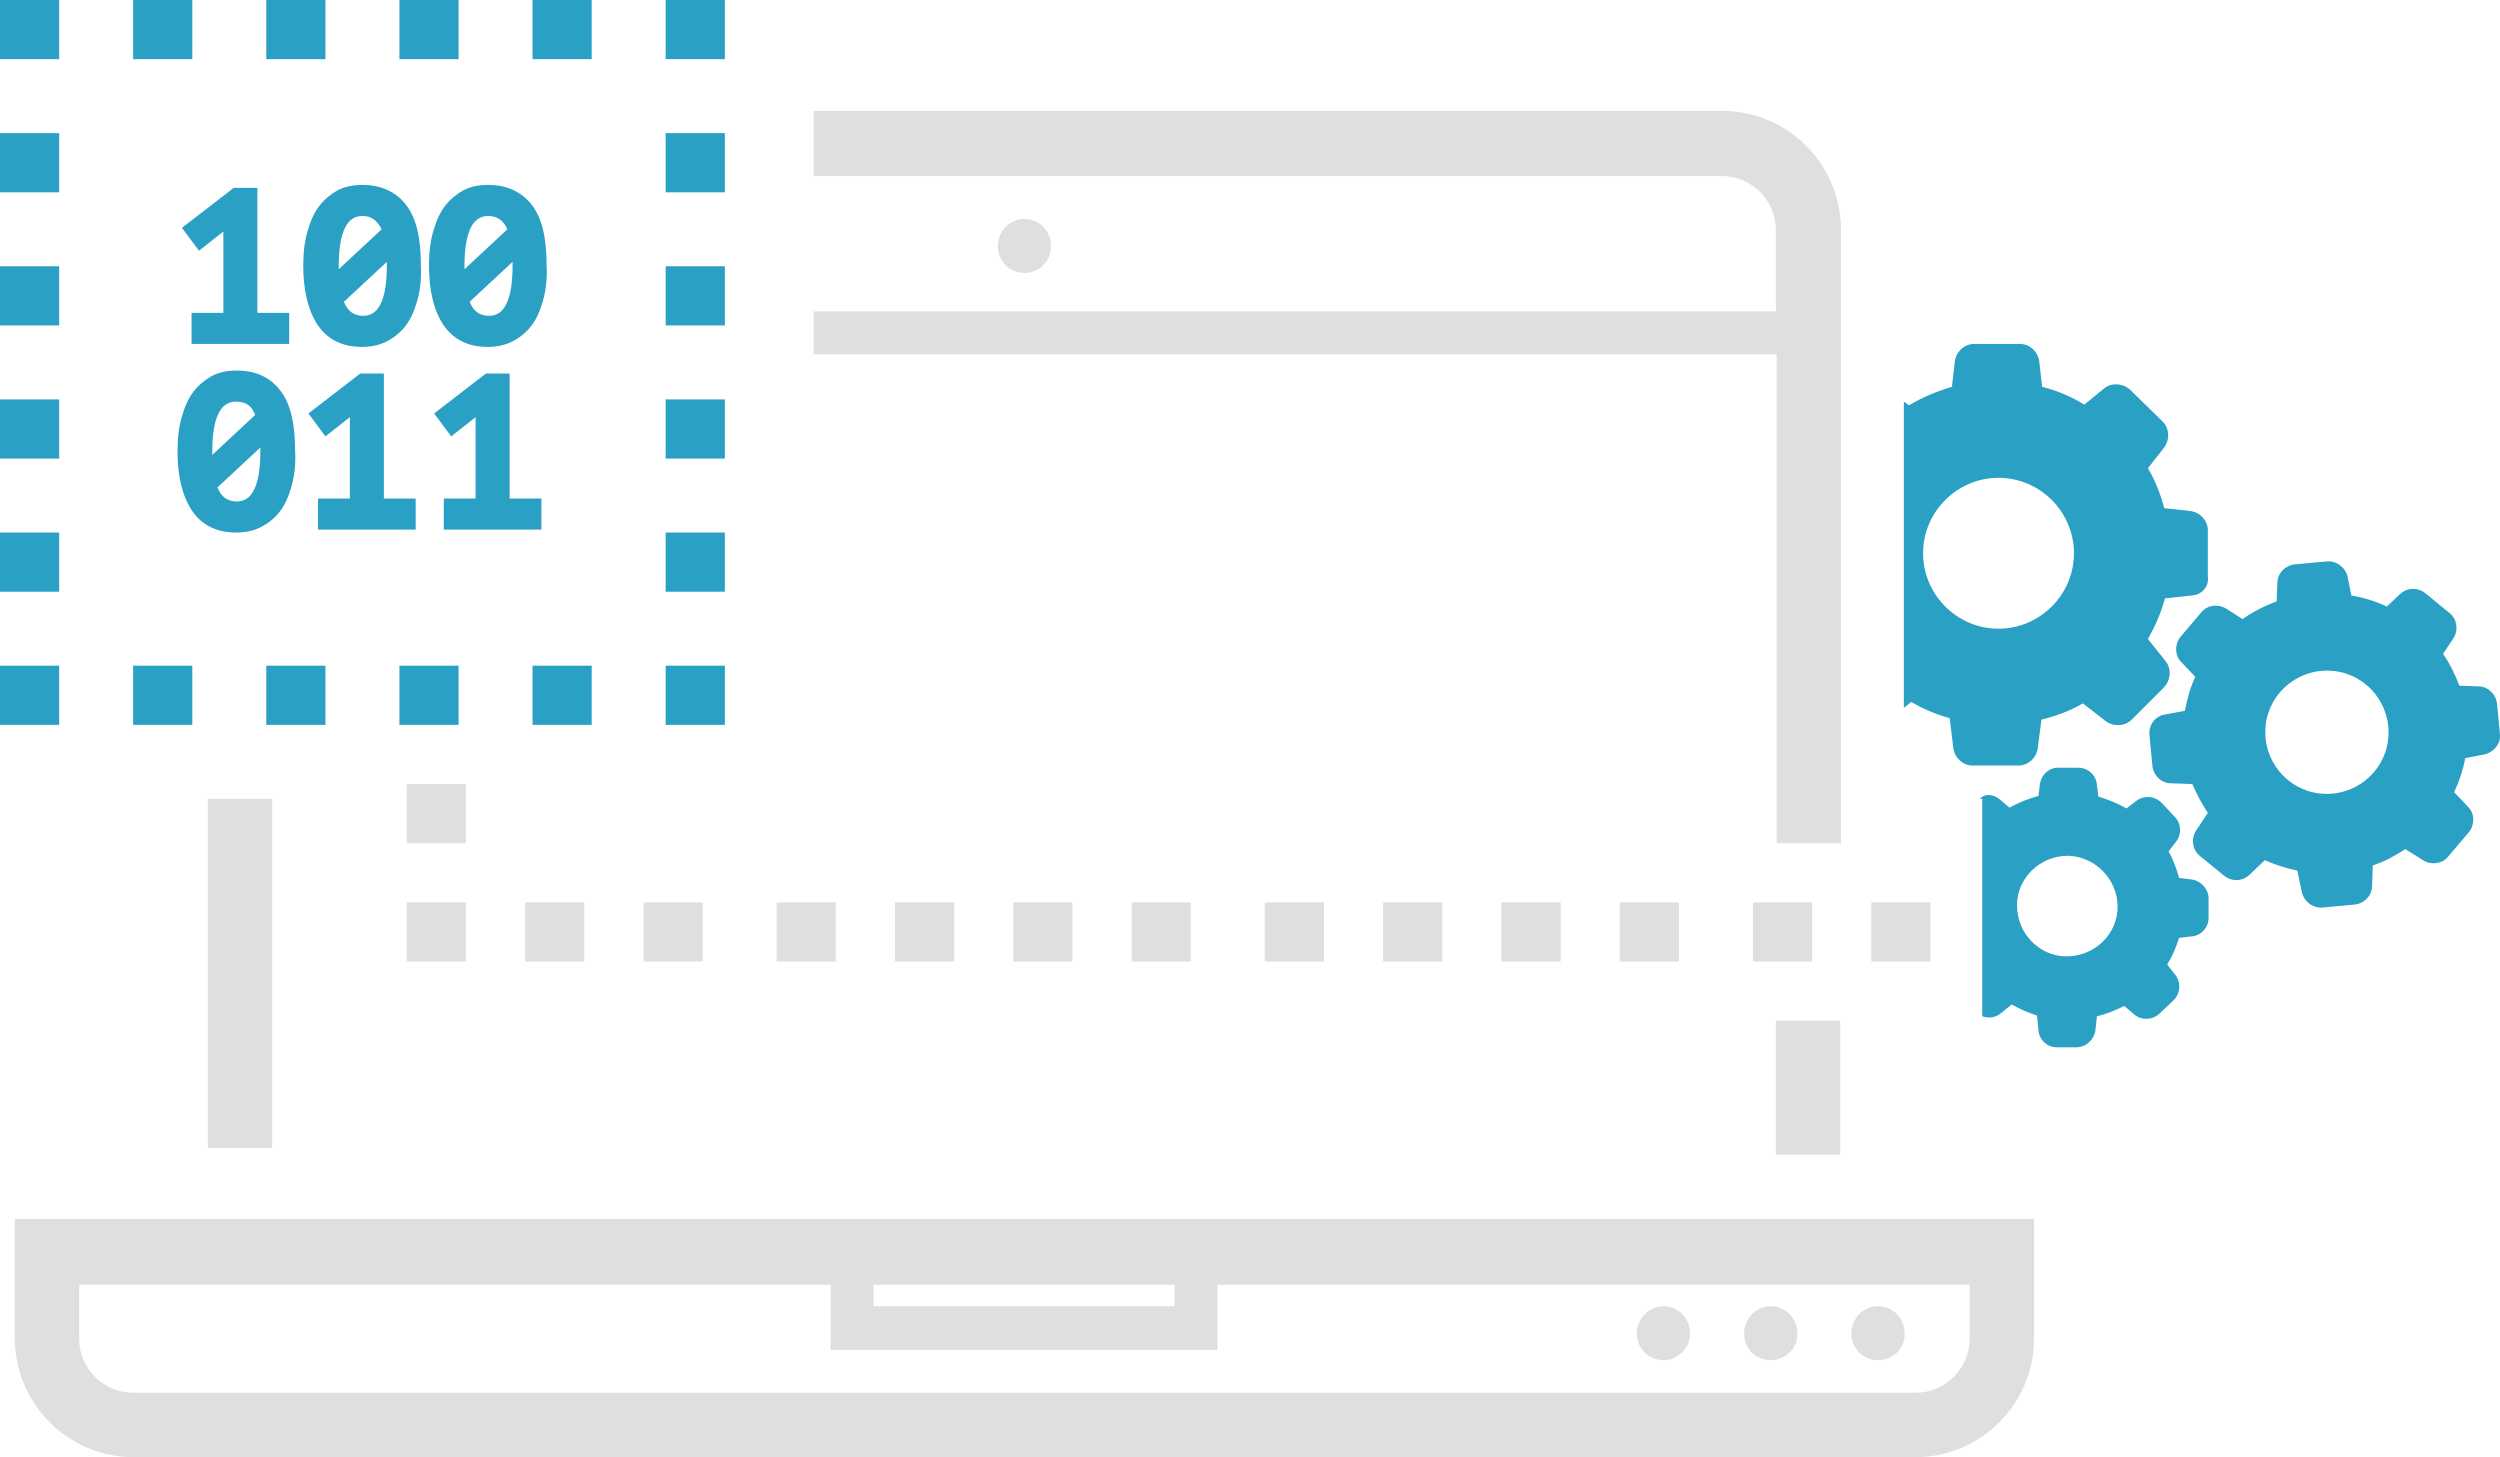 <?xml version="1.0" encoding="utf-8"?>
<!-- Generator: Adobe Illustrator 21.0.2, SVG Export Plug-In . SVG Version: 6.00 Build 0)  -->
<svg version="1.1" id="Vrstva_1" xmlns="http://www.w3.org/2000/svg" xmlns:xlink="http://www.w3.org/1999/xlink" x="0px" y="0px"
	 viewBox="0 0 338 197" style="enable-background:new 0 0 338 197;" xml:space="preserve">
<style type="text/css">
	.st0{fill-rule:evenodd;clip-rule:evenodd;fill:#2AA0C5;}
	.st1{fill-rule:evenodd;clip-rule:evenodd;fill:#DEDFE1;}
	.st2{fill:#2AA0C5;}
</style>
<g>
	<path class="st0" d="M335.9,102l-2.6,0.5c-0.3,1.6-0.8,3.1-1.5,4.6l1.9,2c0.9,0.9,0.9,2.4,0.1,3.4l-2.8,3.3c-0.8,1-2.3,1.2-3.4,0.5
		l-2.4-1.5c-1.4,0.9-2.8,1.7-4.4,2.2l-0.1,2.8c0,1.3-1.1,2.4-2.4,2.5l-4.3,0.4c-1.3,0.1-2.5-0.8-2.8-2.1l-0.6-2.9
		c-1.5-0.3-3-0.8-4.4-1.4l-2.1,2c-1,0.9-2.4,0.9-3.4,0.1l-3.3-2.7c-1-0.8-1.2-2.3-0.5-3.4l1.6-2.4c-0.8-1.2-1.5-2.5-2.1-3.9
		l-2.9-0.1c-1.3,0-2.4-1.1-2.5-2.4l-0.4-4.2c-0.1-1.3,0.8-2.5,2.1-2.7l2.7-0.5c0.3-1.6,0.7-3.1,1.4-4.6l-1.9-2
		c-0.9-0.9-0.9-2.4-0.1-3.4l2.8-3.3c0.8-1,2.3-1.2,3.4-0.5l2.2,1.4c1.4-1,3-1.8,4.6-2.4l0.1-2.5c0-1.3,1.1-2.4,2.4-2.5l4.3-0.4
		c1.3-0.1,2.5,0.8,2.8,2.1l0.5,2.5c1.7,0.3,3.3,0.8,4.8,1.5l1.8-1.7c1-0.9,2.4-0.9,3.4-0.1l3.3,2.7c1,0.8,1.2,2.3,0.5,3.4l-1.4,2.1
		c0.9,1.3,1.6,2.7,2.2,4.3l2.6,0.1c1.3,0,2.4,1.1,2.5,2.4l0.4,4.2C338.1,100.5,337.2,101.7,335.9,102L335.9,102z M322.9,98.3
		c-0.4-4.6-4.4-8-9-7.6c-4.6,0.4-8,4.4-7.6,9c0.4,4.6,4.4,8,9,7.6C319.9,106.9,323.3,102.9,322.9,98.3L322.9,98.3z M296.4,80.5
		l-3.7,0.4c-0.5,1.9-1.3,3.7-2.3,5.5l2.4,3c0.8,1,0.7,2.5-0.2,3.5l-4.4,4.4c-0.9,0.9-2.4,1-3.5,0.2l-3.1-2.4c-1.7,1-3.6,1.7-5.6,2.2
		l-0.5,3.9c-0.2,1.3-1.3,2.3-2.6,2.3h-6.2c-1.3,0-2.4-1-2.6-2.3l-0.5-4.1c-1.8-0.5-3.5-1.2-5.2-2.2l-1,0.8V54.3l0.7,0.5
		c1.8-1.1,3.8-1.9,5.8-2.5l0.4-3.5c0.2-1.3,1.3-2.3,2.6-2.3h6.2c1.3,0,2.4,1,2.6,2.3l0.4,3.5c2,0.5,3.9,1.3,5.7,2.4l2.7-2.2
		c1-0.8,2.5-0.7,3.5,0.2l4.4,4.3c0.9,0.9,1,2.4,0.2,3.5l-2.2,2.8c1,1.7,1.7,3.5,2.2,5.4l3.6,0.4c1.3,0.2,2.3,1.3,2.3,2.6v6.2
		C298.7,79.3,297.7,80.4,296.4,80.5L296.4,80.5z M270.2,64.6c-5.6,0-10.2,4.6-10.2,10.2c0,5.6,4.6,10.2,10.2,10.2
		c5.6,0,10.2-4.6,10.2-10.2C280.4,69.2,275.8,64.6,270.2,64.6L270.2,64.6z M270.4,108.1l1.3,1.1c1.2-0.7,2.5-1.2,3.9-1.6l0.2-1.6
		c0.2-1.3,1.3-2.3,2.6-2.2l2.6,0c1.3,0,2.4,1,2.5,2.3l0.2,1.6c1.3,0.4,2.6,0.9,3.8,1.6l1.3-1c1-0.8,2.5-0.7,3.4,0.2l1.8,1.9
		c0.9,0.9,1,2.4,0.2,3.4l-1,1.3c0.6,1.1,1.1,2.4,1.4,3.6l1.7,0.2c1.3,0.2,2.3,1.3,2.3,2.6l0,2.6c0,1.3-1,2.4-2.3,2.5l-1.7,0.2
		c-0.4,1.3-0.9,2.5-1.6,3.6l1.1,1.4c0.8,1,0.7,2.5-0.2,3.4l-1.9,1.8c-0.9,0.9-2.4,1-3.4,0.2l-1.4-1.2c-1.2,0.6-2.4,1.1-3.7,1.4
		l-0.2,1.9c-0.2,1.3-1.3,2.3-2.6,2.3l-2.6,0c-1.3,0-2.4-1-2.5-2.3l-0.2-2c-1.2-0.4-2.4-0.9-3.4-1.5l-1.5,1.2
		c-0.7,0.6-1.7,0.7-2.5,0.4V108h-0.3C268.2,107.3,269.5,107.3,270.4,108.1L270.4,108.1z M279.4,129.3c3.8,0,6.9-3,6.9-6.7
		c0-3.7-3-6.8-6.7-6.9c-3.8,0-6.9,3-6.9,6.7C272.7,126.2,275.7,129.3,279.4,129.3L279.4,129.3z"/>
	<path class="st1" d="M259,197H18c-8.8,0-16-7.2-16-16.1v-16.1h273V181C275,189.8,267.8,197,259,197L259,197z M158.8,173.7h-40.7
		v2.9h40.7V173.7L158.8,173.7z M266.3,173.7H164.6v8.8h-52.3v-8.8H10.7v7.3c0,4,3.3,7.3,7.3,7.3H259c4,0,7.3-3.3,7.3-7.3V173.7
		L266.3,173.7z M253.9,183.9c-2,0-3.6-1.6-3.6-3.6c0-2,1.6-3.7,3.6-3.7c2,0,3.6,1.6,3.6,3.7C257.6,182.2,256,183.9,253.9,183.9
		L253.9,183.9z M239.4,183.9c-2,0-3.6-1.6-3.6-3.6c0-2,1.6-3.7,3.6-3.7c2,0,3.6,1.6,3.6,3.7C243.1,182.2,241.4,183.9,239.4,183.9
		L239.4,183.9z M224.9,183.9c-2,0-3.6-1.6-3.6-3.6c0-2,1.6-3.7,3.6-3.7c2,0,3.6,1.6,3.6,3.7C228.5,182.2,226.9,183.9,224.9,183.9
		L224.9,183.9z M240.1,138h8.7v18.1h-8.7V138L240.1,138z M142.1,33.3c0,2-1.6,3.6-3.6,3.6c-2,0-3.6-1.6-3.6-3.6c0-2,1.6-3.7,3.6-3.7
		C140.5,29.6,142.1,31.2,142.1,33.3L142.1,33.3z M240.1,47.9H110v-5.8h130.1v-11c0-4-3.3-7.3-7.3-7.3H110V15h122.9
		c8.8,0,16,7.2,16,16.1V114h-8.7V47.9L240.1,47.9z M28.1,108h8.7v47.2h-8.7V108L28.1,108z"/>
	<path class="st2" d="M90,98v-8h8v8H90L90,98z M72,98v-8h8v8H72L72,98z M54,98v-8h8v8H54L54,98z M36,98v-8h8v8H36L36,98z M18,98v-8
		h8v8H18L18,98z M0,98v-8h8v8H0L0,98z M0,80v-8h8v8H0L0,80z M0,62v-8h8v8H0L0,62z M0,44v-8h8v8H0L0,44z M0,26v-8h8v8H0L0,26z M0,8V0
		h8v8H0L0,8z M90,80v-8h8v8H90L90,80z M90,62v-8h8v8H90L90,62z M90,44v-8h8v8H90L90,44z M90,26v-8h8v8H90L90,26z M90,8V0h8v8H90
		L90,8z M72,8V0h8v8H72L72,8z M54,8V0h8v8H54L54,8z M36,8V0h8v8H36L36,8z M18,8V0h8v8H18L18,8z"/>
	<polygon class="st1" points="253,122 261,122 261,130 253,130 253,122 	"/>
	<polygon class="st1" points="237,122 245,122 245,130 237,130 237,122 	"/>
	<polygon class="st1" points="219,122 227,122 227,130 219,130 219,122 	"/>
	<polygon class="st1" points="203,122 211,122 211,130 203,130 203,122 	"/>
	<polygon class="st1" points="187,122 195,122 195,130 187,130 187,122 	"/>
	<polygon class="st1" points="171,122 179,122 179,130 171,130 171,122 	"/>
	<polygon class="st1" points="153,122 161,122 161,130 153,130 153,122 	"/>
	<polygon class="st1" points="137,122 145,122 145,130 137,130 137,122 	"/>
	<polygon class="st1" points="121,122 129,122 129,130 121,130 121,122 	"/>
	<polygon class="st1" points="105,122 113,122 113,130 105,130 105,122 	"/>
	<polygon class="st1" points="87,122 95,122 95,130 87,130 87,122 	"/>
	<polygon class="st1" points="71,122 79,122 79,130 71,130 71,122 	"/>
	<polygon class="st1" points="55,122 63,122 63,130 55,130 55,122 	"/>
	<polygon class="st1" points="55,106 63,106 63,114 55,114 55,106 	"/>
	<path class="st2" d="M25.9,46.5v-4.2h4.3v-11l-3.3,2.6l-2.3-3.1l7-5.4h3.2v16.9h4.3v4.2H25.9L25.9,46.5z M56.4,40.7
		c-0.4,1.4-0.9,2.5-1.6,3.4c-0.7,0.9-1.6,1.6-2.6,2.1c-1,0.5-2.1,0.7-3.3,0.7c-2.6,0-4.6-1-5.9-2.9c-1.3-1.9-2-4.6-2-8.1
		c0-1.8,0.2-3.4,0.6-4.7c0.4-1.4,0.9-2.5,1.6-3.4c0.7-0.9,1.6-1.6,2.5-2.1c1-0.5,2.1-0.7,3.3-0.7c2.5,0,4.5,0.9,5.9,2.7
		c1.4,1.8,2,4.5,2,8.2C57,37.7,56.8,39.3,56.4,40.7L56.4,40.7z M49,29.2c-1,0-1.8,0.5-2.3,1.5c-0.6,1.1-0.9,2.9-0.9,5.2
		c0,0.2,0,0.3,0,0.5l5.8-5.4C51,29.8,50.2,29.2,49,29.2L49,29.2z M52.3,35.4l-5.8,5.4c0.5,1.3,1.4,1.9,2.6,1.9c1,0,1.8-0.5,2.3-1.5
		c0.6-1.1,0.9-2.9,0.9-5.3C52.3,35.7,52.3,35.6,52.3,35.4L52.3,35.4z M73.4,40.7c-0.4,1.4-0.9,2.5-1.6,3.4c-0.7,0.9-1.6,1.6-2.6,2.1
		c-1,0.5-2.1,0.7-3.3,0.7c-2.6,0-4.6-1-5.9-2.9c-1.3-1.9-2-4.6-2-8.1c0-1.8,0.2-3.4,0.6-4.7c0.4-1.4,0.9-2.5,1.6-3.4
		c0.7-0.9,1.6-1.6,2.5-2.1c1-0.5,2.1-0.7,3.3-0.7c2.5,0,4.5,0.9,5.9,2.7c1.4,1.8,2,4.5,2,8.2C74,37.7,73.8,39.3,73.4,40.7L73.4,40.7
		z M66,29.2c-1,0-1.8,0.5-2.3,1.5c-0.6,1.1-0.9,2.9-0.9,5.2c0,0.2,0,0.3,0,0.5l5.8-5.4C68.1,29.8,67.2,29.2,66,29.2L66,29.2z
		 M69.3,35.4l-5.8,5.4c0.5,1.3,1.4,1.9,2.6,1.9c1,0,1.8-0.5,2.3-1.5c0.6-1.1,0.9-2.9,0.9-5.3C69.3,35.7,69.3,35.6,69.3,35.4
		L69.3,35.4z M39.4,65.8c-0.4,1.4-0.9,2.5-1.6,3.4c-0.7,0.9-1.6,1.6-2.6,2.1c-1,0.5-2.1,0.7-3.3,0.7c-2.6,0-4.6-1-5.9-2.9
		c-1.3-1.9-2-4.6-2-8.1c0-1.8,0.2-3.4,0.6-4.7c0.4-1.4,0.9-2.5,1.6-3.4c0.7-0.9,1.6-1.6,2.5-2.1c1-0.5,2.1-0.7,3.3-0.7
		c2.6,0,4.5,0.9,5.9,2.7c1.4,1.8,2,4.5,2,8.2C40,62.8,39.8,64.4,39.4,65.8L39.4,65.8z M31.9,54.3c-1,0-1.8,0.5-2.3,1.5
		c-0.6,1.1-0.9,2.9-0.9,5.2c0,0.2,0,0.3,0,0.5l5.8-5.4C34,54.8,33.2,54.3,31.9,54.3L31.9,54.3z M35.2,60.5l-5.8,5.4
		c0.5,1.3,1.4,1.9,2.6,1.9c1,0,1.8-0.5,2.3-1.5c0.6-1.1,0.9-2.9,0.9-5.3C35.2,60.8,35.2,60.6,35.2,60.5L35.2,60.5z M43,71.6v-4.2
		h4.3v-11L44,59l-2.3-3.1l7-5.4h3.2v16.9h4.3v4.2H43L43,71.6z M60,71.6v-4.2h4.3v-11L61,59l-2.3-3.1l7-5.4h3.2v16.9h4.3v4.2H60
		L60,71.6z"/>
</g>
</svg>

